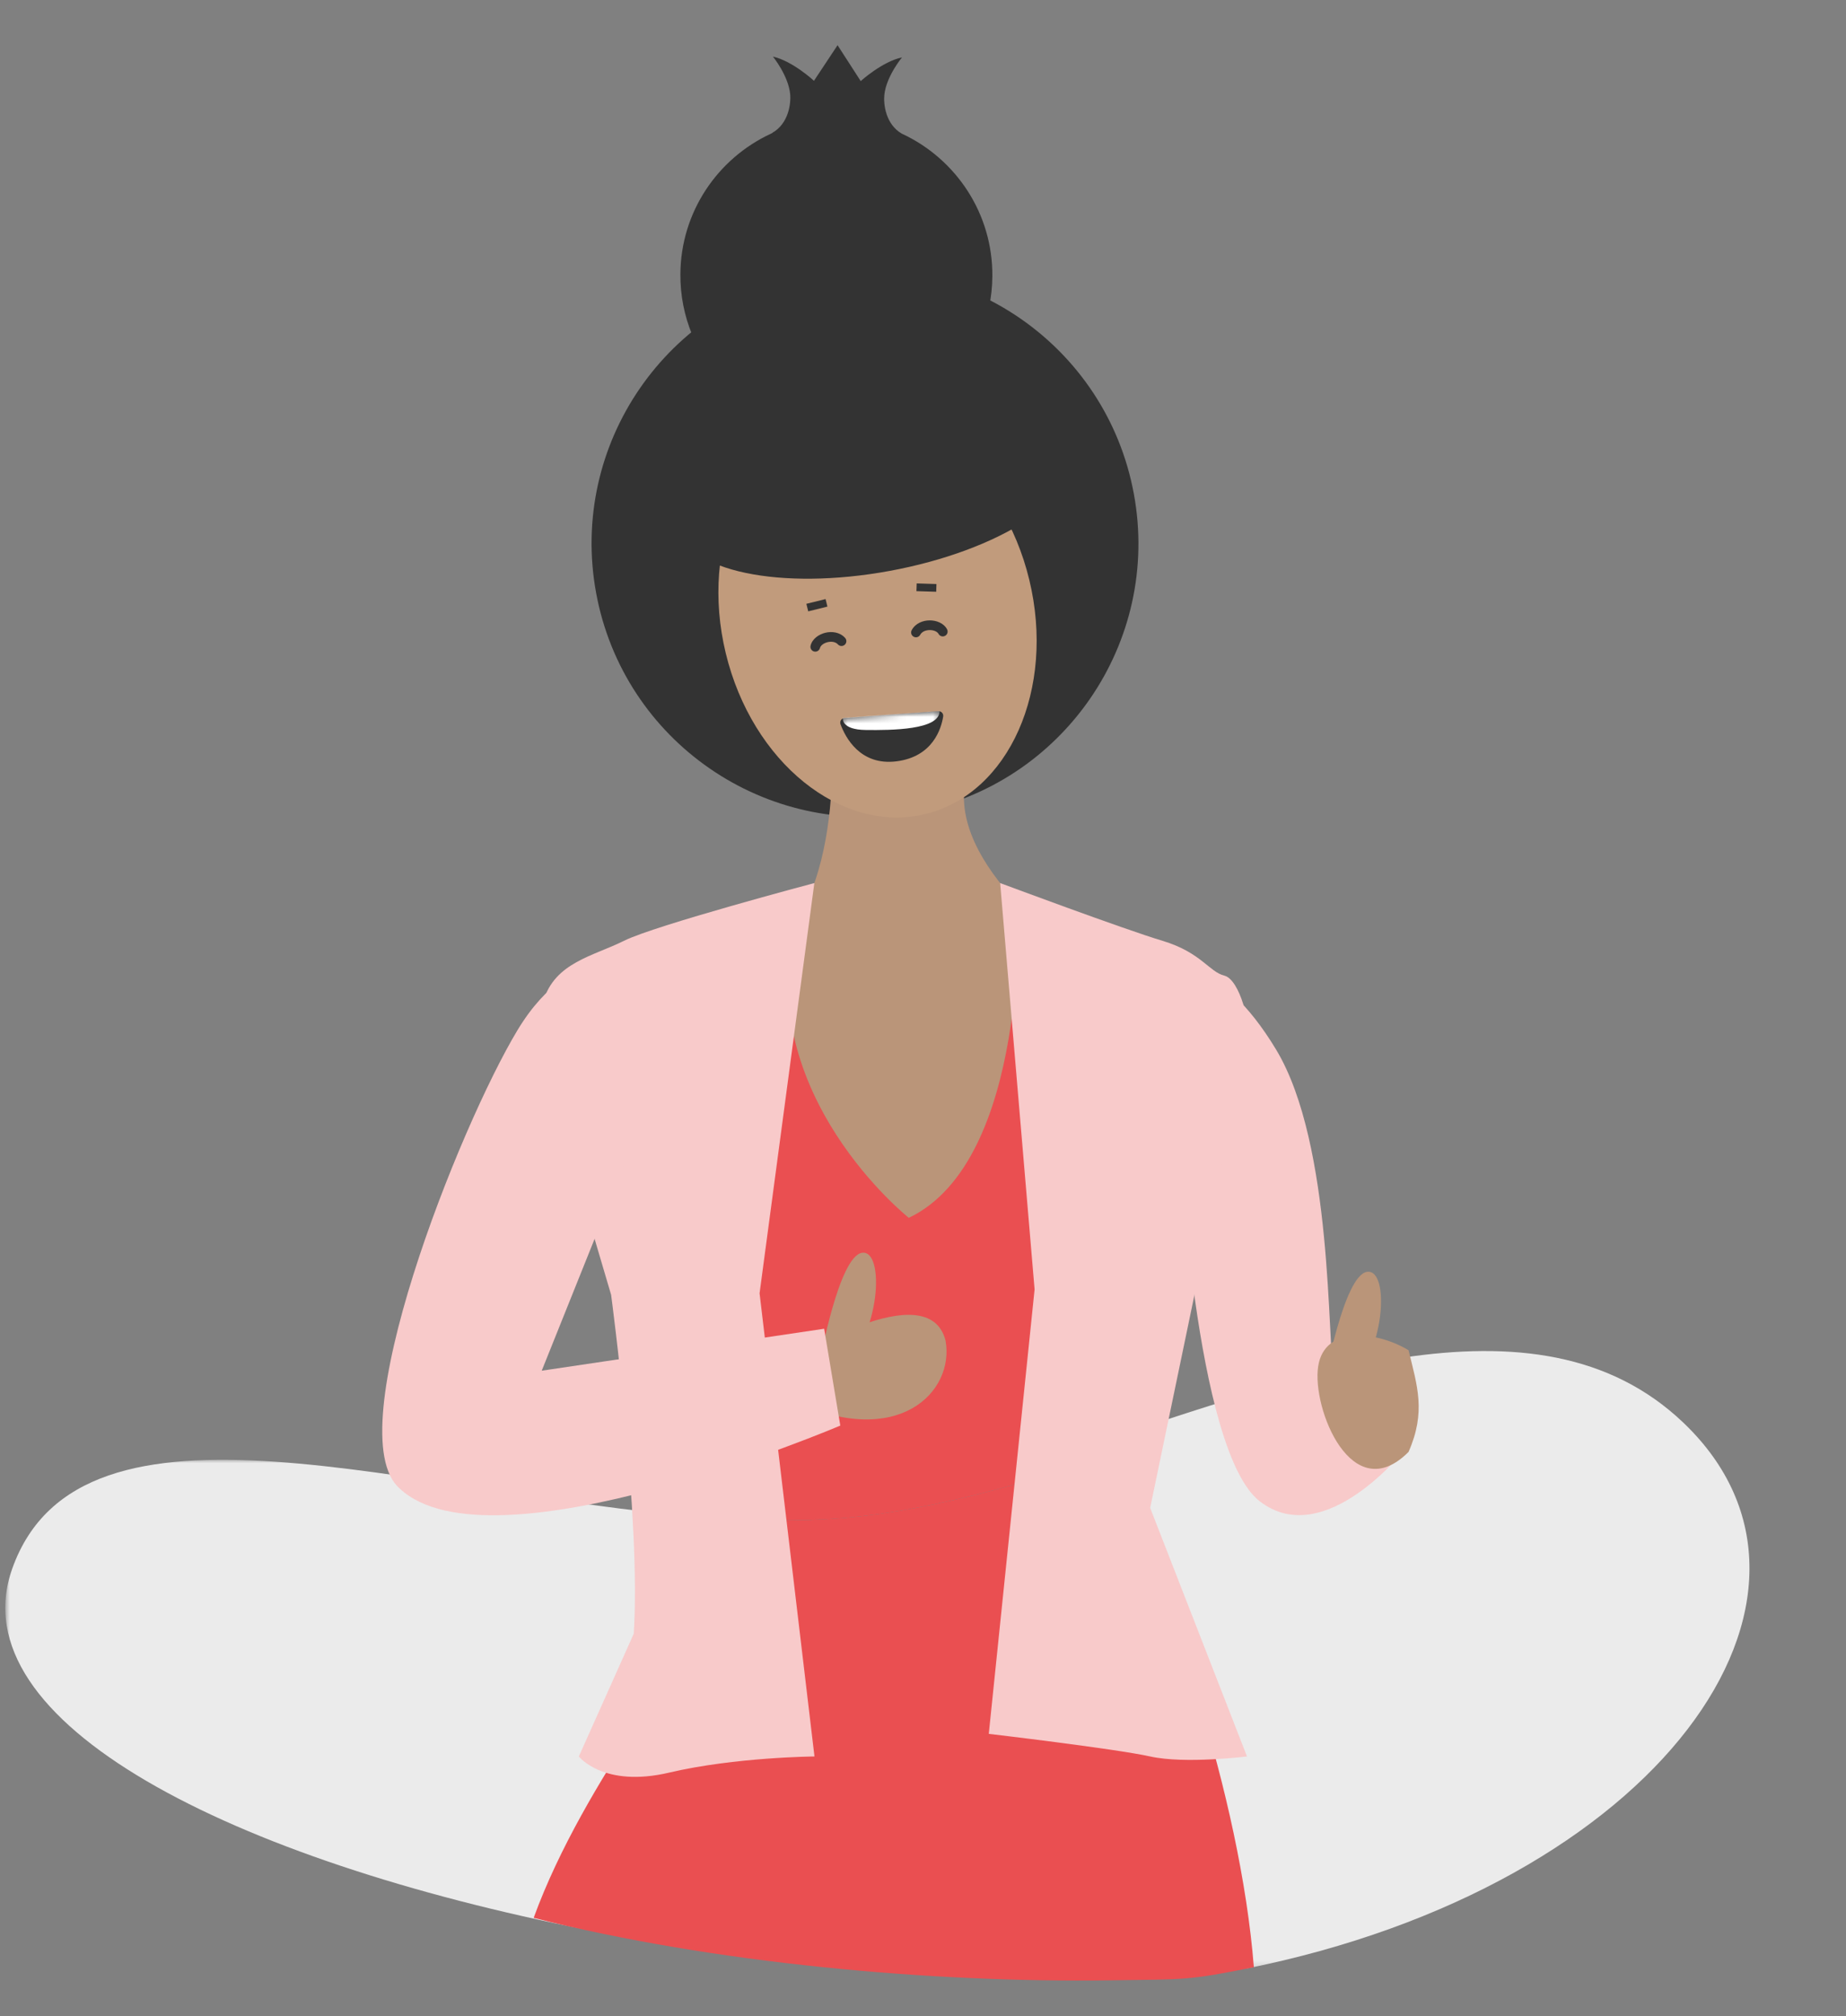 <svg width="282" height="308" viewBox="0 0 282 308" fill="none" xmlns="http://www.w3.org/2000/svg">
<rect x="0" y="0" width="282" height="308" fill="#808080" stroke="none"/>
<mask id="mask0" mask-type="alpha" maskUnits="userSpaceOnUse" x="174" y="204" width="108" height="97">
<path d="M174.75 204.399H281.06V300.808H174.75V204.399Z" fill="white"/>
</mask>
<g mask="url(#mask0)">
<path fill-rule="evenodd" clip-rule="evenodd" d="M257.131 217.292C234.653 195.89 197.528 210.486 160.943 222.612V229.168C181.163 243.874 188.121 274.725 190.17 300.742C253.448 288.121 284.833 243.666 257.131 217.292Z" fill="#EBEBEB"/>
</g>
<mask id="mask1" mask-type="alpha" maskUnits="userSpaceOnUse" x="0" y="222" width="109" height="73">
<path d="M0.809 222.983H108.567V294.83H0.809V222.983Z" fill="white"/>
</mask>
<g mask="url(#mask1)">
<path fill-rule="evenodd" clip-rule="evenodd" d="M107.323 231.736C63.075 228.351 12.448 209.938 1.88 239.582C-6.518 263.14 35.549 284.165 89.951 294.83C97.806 273.29 106.569 251.936 108.174 244.717C108.963 241.162 108.504 236.627 107.323 231.736Z" fill="#EBEBEB"/>
</g>
<path fill-rule="evenodd" clip-rule="evenodd" d="M118.076 8.646C121.086 9.317 124.344 12.343 124.344 12.343L127.948 6.903L131.485 12.385C131.485 12.385 134.779 9.399 137.795 8.765C137.795 8.765 135.423 11.611 135.1 14.434C134.936 15.868 135.274 18.983 137.774 20.425L137.864 20.461C146.025 24.29 151.662 32.589 151.596 42.194C151.504 55.351 140.763 65.945 127.6 65.853C114.44 65.763 103.845 55.02 103.936 41.861C104.004 32.337 109.665 24.178 117.767 20.42C117.84 20.384 117.917 20.347 117.993 20.309L117.958 20.305C120.476 18.893 120.852 15.784 120.704 14.346C120.415 11.519 118.076 8.646 118.076 8.646Z" fill="#333333"/>
<path fill-rule="evenodd" clip-rule="evenodd" d="M124.576 41.943C147.26 37.765 169.036 52.767 173.213 75.452C177.391 98.136 162.389 119.911 139.704 124.089C117.02 128.267 95.245 113.264 91.067 90.581C86.889 67.897 101.892 46.12 124.576 41.943Z" fill="#333333"/>
<path fill-rule="evenodd" clip-rule="evenodd" d="M127.009 112.876C127.009 112.876 129.636 146.165 109.488 148.793C89.34 151.421 127.009 210.99 136.645 210.114C146.281 209.238 163.802 145.289 163.802 145.289C163.802 145.289 141.025 129.52 148.909 115.504L127.009 112.876Z" fill="#BA9579"/>
<path fill-rule="evenodd" clip-rule="evenodd" d="M128.919 231.867C143.281 230.646 158.965 225.872 174.75 220.64V205.296C174.75 205.296 181.758 199.164 178.254 183.395C178.254 183.395 193.147 156.239 184.386 150.983C175.627 145.727 155.504 138.023 155.504 138.023C155.504 138.023 157.23 177.263 138.833 186.023C138.833 186.023 115.232 167.319 121.338 141.193C121.338 141.193 97.66 142.223 88.024 151.859C78.388 161.495 97 190.89 97 190.89C97 190.89 103.264 214.929 107.322 231.736C114.776 232.305 122.05 232.452 128.919 231.867Z" fill="#EA4F51"/>
<mask id="mask2" mask-type="alpha" maskUnits="userSpaceOnUse" x="75" y="220" width="129" height="88">
<path d="M75.357 220.64H203.977V307.183H75.357V220.64Z" fill="white"/>
</mask>
<g mask="url(#mask2)">
<path fill-rule="evenodd" clip-rule="evenodd" d="M169.292 225.894L174.751 220.64C158.966 225.873 143.282 230.645 128.919 231.867C122.05 232.452 114.776 232.306 107.323 231.736C108.504 236.627 108.963 241.162 108.173 244.717C106.569 251.936 89.377 271.414 81.522 292.954C109.043 299.933 142.466 302.879 169.543 302.495C181.316 302.328 181.32 302.534 191.543 300.495C189.494 274.479 178.168 241.18 169.292 225.894Z" fill="#EA4F51"/>
</g>
<path fill-rule="evenodd" clip-rule="evenodd" d="M126.765 64.007C139.569 60.913 153.213 71.913 157.238 88.575C161.263 105.237 154.146 121.252 141.341 124.346C128.537 127.439 114.893 116.439 110.868 99.777C106.843 83.115 113.96 67.1 126.765 64.007Z" fill="#C19B7C"/>
<path fill-rule="evenodd" clip-rule="evenodd" d="M131.367 62.489C148.028 59.421 162.555 62.466 163.812 69.291C165.069 76.116 152.58 84.137 135.919 87.205C119.257 90.274 104.731 87.228 103.474 80.403C102.217 73.578 114.705 65.558 131.367 62.489Z" fill="#333333"/>
<path fill-rule="evenodd" clip-rule="evenodd" d="M143.017 90.392L139.998 90.299L140.036 89.117L143.054 89.21L143.017 90.392Z" fill="#333333"/>
<path fill-rule="evenodd" clip-rule="evenodd" d="M123.467 93.382L123.184 92.232L126.117 91.511L126.399 92.66L123.467 93.382Z" fill="#333333"/>
<path fill-rule="evenodd" clip-rule="evenodd" d="M129.008 109.679L143.337 108.636C143.788 108.603 144.154 108.998 144.083 109.444C143.785 111.31 142.501 115.586 136.959 116.292C131.371 117.004 129.114 112.572 128.4 110.626C128.239 110.186 128.541 109.714 129.008 109.679Z" fill="#333333"/>
<path d="M123.826 98.624C123.729 99.02 123.972 99.421 124.369 99.518C124.766 99.615 125.166 99.372 125.263 98.975L123.826 98.624ZM128.002 98.432C128.276 98.735 128.744 98.759 129.047 98.485C129.35 98.212 129.374 97.744 129.1 97.441L128.002 98.432ZM125.263 98.975C125.341 98.657 125.747 98.258 126.424 98.092C127.079 97.932 127.676 98.07 128.002 98.432L129.1 97.441C128.287 96.539 127.05 96.416 126.071 96.656C125.115 96.89 124.088 97.555 123.826 98.624L125.263 98.975Z" fill="#333333"/>
<path d="M143.367 96.817C143.557 97.178 144.004 97.317 144.366 97.127C144.727 96.936 144.866 96.489 144.675 96.127L143.367 96.817ZM139.272 96.26C139.08 96.621 139.217 97.069 139.578 97.26C139.938 97.452 140.386 97.316 140.578 96.955L139.272 96.26ZM144.675 96.127C144.162 95.154 143.004 94.759 142.02 94.763C141.013 94.768 139.843 95.188 139.272 96.26L140.578 96.955C140.807 96.525 141.352 96.246 142.027 96.242C142.724 96.239 143.214 96.528 143.367 96.817L144.675 96.127Z" fill="#333333"/>
<mask id="mask3" mask-type="alpha" maskUnits="userSpaceOnUse" x="128" y="105" width="18" height="14">
<path d="M137.006 116.308C144.135 115.421 143.682 108.569 143.682 108.569L128.19 109.734C128.19 109.734 129.878 117.195 137.006 116.308Z" fill="white"/>
</mask>
<g mask="url(#mask3)">
<path fill-rule="evenodd" clip-rule="evenodd" d="M128.766 109.647C128.766 109.647 128.367 111.461 132.263 111.505C136.16 111.55 143.591 111.513 143.528 108.6L128.766 109.647Z" fill="white"/>
</g>
<path fill-rule="evenodd" clip-rule="evenodd" d="M124.402 134.888C124.402 134.888 100.058 141.339 95.325 143.705C90.591 146.072 84.777 146.999 83.001 152.916C81.226 158.833 81.898 158.977 81.898 158.977L93.357 197.788C93.357 197.788 97.966 232.235 96.808 249.562L88.425 268.3C88.425 268.3 92.173 273.132 102.232 270.765C112.291 268.399 124.421 268.3 124.421 268.3L116.034 197.551L124.402 134.888Z" fill="#F8CACA"/>
<path fill-rule="evenodd" clip-rule="evenodd" d="M120.902 207.71C120.902 207.71 141.832 194.443 144.446 204.785C145.859 212.609 137.197 221.45 121.234 214.018L120.902 207.71Z" fill="#BA9579"/>
<path fill-rule="evenodd" clip-rule="evenodd" d="M125.201 208.168C125.201 208.168 128.131 191.913 131.676 191.368C135.22 190.822 134.535 204.031 128.455 209.321L125.201 208.168Z" fill="#BA9579"/>
<path fill-rule="evenodd" clip-rule="evenodd" d="M98.781 147.492C98.781 147.492 87.855 142.78 79.057 157.354C70.258 171.929 51.444 218.991 61.059 227.373C75.076 240.514 128.366 217.758 128.366 217.758L125.901 202.965L82.755 209.375L99.274 168.202L98.781 147.492Z" fill="#F8CACA"/>
<path fill-rule="evenodd" clip-rule="evenodd" d="M178.617 147.947C178.617 147.947 186.136 145.738 194.934 160.313C203.733 174.887 202.7 205.307 203.81 210.608C206.645 208.389 209.727 205.184 209.727 205.184L214.781 221.21C214.781 221.21 202.454 236.989 192.469 229.346C182.484 221.703 180.142 173.626 180.142 173.626L178.617 147.947Z" fill="#F8CACA"/>
<path fill-rule="evenodd" clip-rule="evenodd" d="M152.788 134.888C152.788 134.888 171.656 141.93 177.573 143.705C183.49 145.48 184.674 148.439 187.04 149.031C189.407 149.622 191.182 156.723 190.591 159.09C189.999 161.457 175.703 230.332 175.703 230.332L190.496 268.3C190.496 268.3 181.029 269.483 175.703 268.3C170.378 267.116 151.049 264.848 151.049 264.848L158.047 196.959L152.788 134.888Z" fill="#F8CACA"/>
<path fill-rule="evenodd" clip-rule="evenodd" d="M215.174 206.248C210.488 203.413 202.353 202.303 201.367 208.713C200.381 215.123 206.52 230.455 215.174 221.78C217.861 215.662 216.505 211.718 215.174 206.248Z" fill="#BA9579"/>
<path fill-rule="evenodd" clip-rule="evenodd" d="M202.347 211.074C202.347 211.074 205.278 194.819 208.822 194.274C212.367 193.728 211.682 206.937 205.602 212.227L202.347 211.074Z" fill="#BA9579"/>
</svg>
